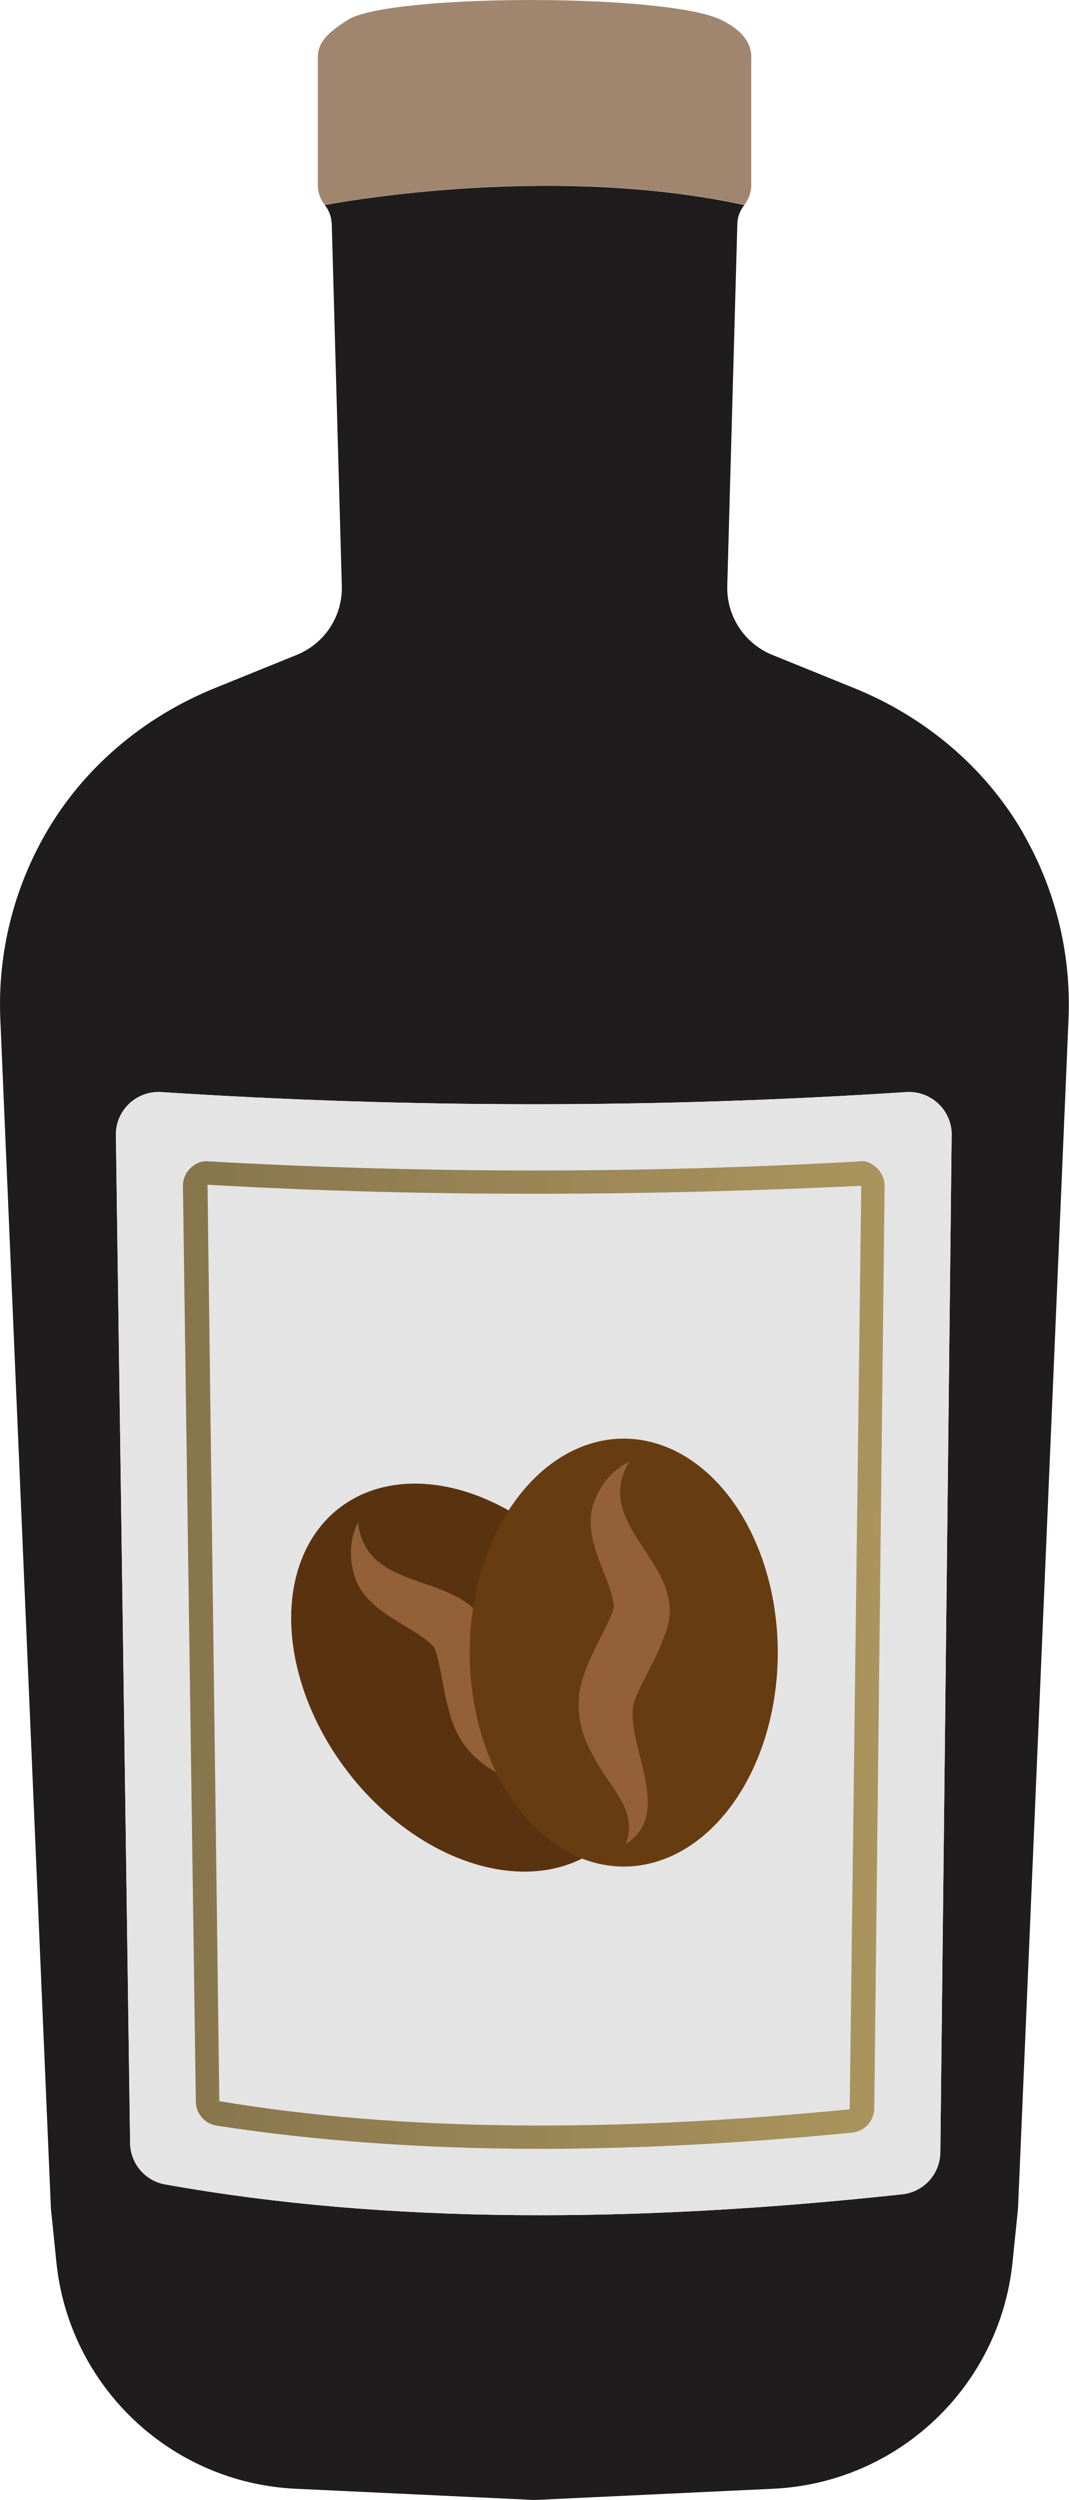 <?xml version="1.0" encoding="UTF-8"?>
<svg id="a" data-name="Layer 1" xmlns="http://www.w3.org/2000/svg" xmlns:xlink="http://www.w3.org/1999/xlink" viewBox="0 0 13.692 32">
  <defs>
    <linearGradient id="b" x1="-1.988" y1="21.185" x2="15.714" y2="21.185" gradientUnits="userSpaceOnUse">
      <stop offset=".005" stop-color="#766644"/>
      <stop offset=".559" stop-color="#9e8957"/>
      <stop offset="1" stop-color="#baa265"/>
    </linearGradient>
  </defs>
  <path d="m9.622.731v1.64c0,.091-.032.181-.089.252-2.559-.555-5.373,0-5.373,0-.058-.072-.089-.161-.089-.252V.731c0-.225.188-.346.374-.471.508-.342,4.114-.351,4.804,0,.2.102.374.246.374.471Z" style="fill: #a1866f;"/>
  <path d="m13.108,10.669c-.488-.848-1.263-1.495-2.17-1.862l-1.046-.424c-.357-.145-.588-.497-.577-.883l.129-4.634c.002-.088.034-.173.089-.241-2.559-.555-5.373,0-5.373,0,.055.068.086.153.089.241l.129,4.634c.011.386-.219.738-.578.883l-1.046.424c-.907.367-1.682,1.014-2.169,1.862C.178,11.376-.032,12.196.004,13.043l.648,15.227.07.686c.162,1.592,1.465,2.825,3.063,2.901l3.06.144,3.06-.144c1.599-.076,2.901-1.309,3.064-2.901l.07-.686.647-15.227c.036-.847-.173-1.667-.58-2.374Zm-1.065,16.883c-.003.277-.213.507-.488.536-3.415.369-6.599.383-9.441-.127-.257-.046-.444-.268-.448-.529l-.182-12.902c-.004-.319.265-.572.583-.551,3.183.207,6.363.208,9.539,0,.317-.02.586.232.583.55l-.145,13.023Z" style="fill: #1f1c1e;"/>
  <path d="m12.189,14.529l-.145,13.023c-.003.277-.213.507-.488.536-3.415.369-6.599.383-9.441-.127-.257-.046-.444-.268-.448-.529l-.182-12.902c-.004-.319.265-.572.583-.551,3.183.207,6.363.208,9.539,0,.317-.02.586.232.583.55Z" style="fill: #e4e4e4;"/>
  <path d="m6.925,27.506h0c-1.485,0-2.881-.101-4.15-.297-.153-.024-.265-.154-.267-.31l-.165-11.716c-.001-.087.033-.171.096-.23.062-.061.147-.098.234-.087,2.764.156,5.577.155,8.328.001.084-.019.171.026.233.086s.097.144.096.229l-.132,11.805c-.002.162-.125.297-.288.312-1.399.136-2.74.206-3.986.207ZM2.658,15.166l.151,11.73c2.332.389,5.033.402,8.074.104l.148-11.821c-2.789.131-5.601.145-8.374-.014Z" style="fill: url(#b);"/>
  <g>
    <ellipse cx="6.016" cy="21.474" rx="1.973" ry="2.739" transform="translate(-11.819 8.086) rotate(-37.455)" style="fill: #59320f;"/>
    <path d="m4.586,19.485c.109.998,1.492.558,1.719,1.521.102.306.124.674.207.904.223.483,1.274.792,1.015,1.491-.136-.458-.635-.445-1.004-.637-.222-.085-.485-.251-.649-.543-.197-.361-.206-.9-.316-1.138-.249-.271-.827-.418-1.003-.865-.094-.265-.076-.523.031-.732h0Z" style="fill: #936037;"/>
    <ellipse cx="7.989" cy="21.154" rx="1.973" ry="2.739" style="fill: #683c11;"/>
    <path d="m8.063,18.706c-.52.859.845,1.35.439,2.253-.105.305-.312.61-.385.844-.117.519.53,1.403-.101,1.801.171-.446-.233-.739-.409-1.117-.125-.203-.232-.494-.185-.826.063-.406.384-.84.442-1.095-.033-.366-.403-.835-.27-1.297.087-.267.258-.461.47-.562h0Z" style="fill: #936037;"/>
  </g>
</svg>